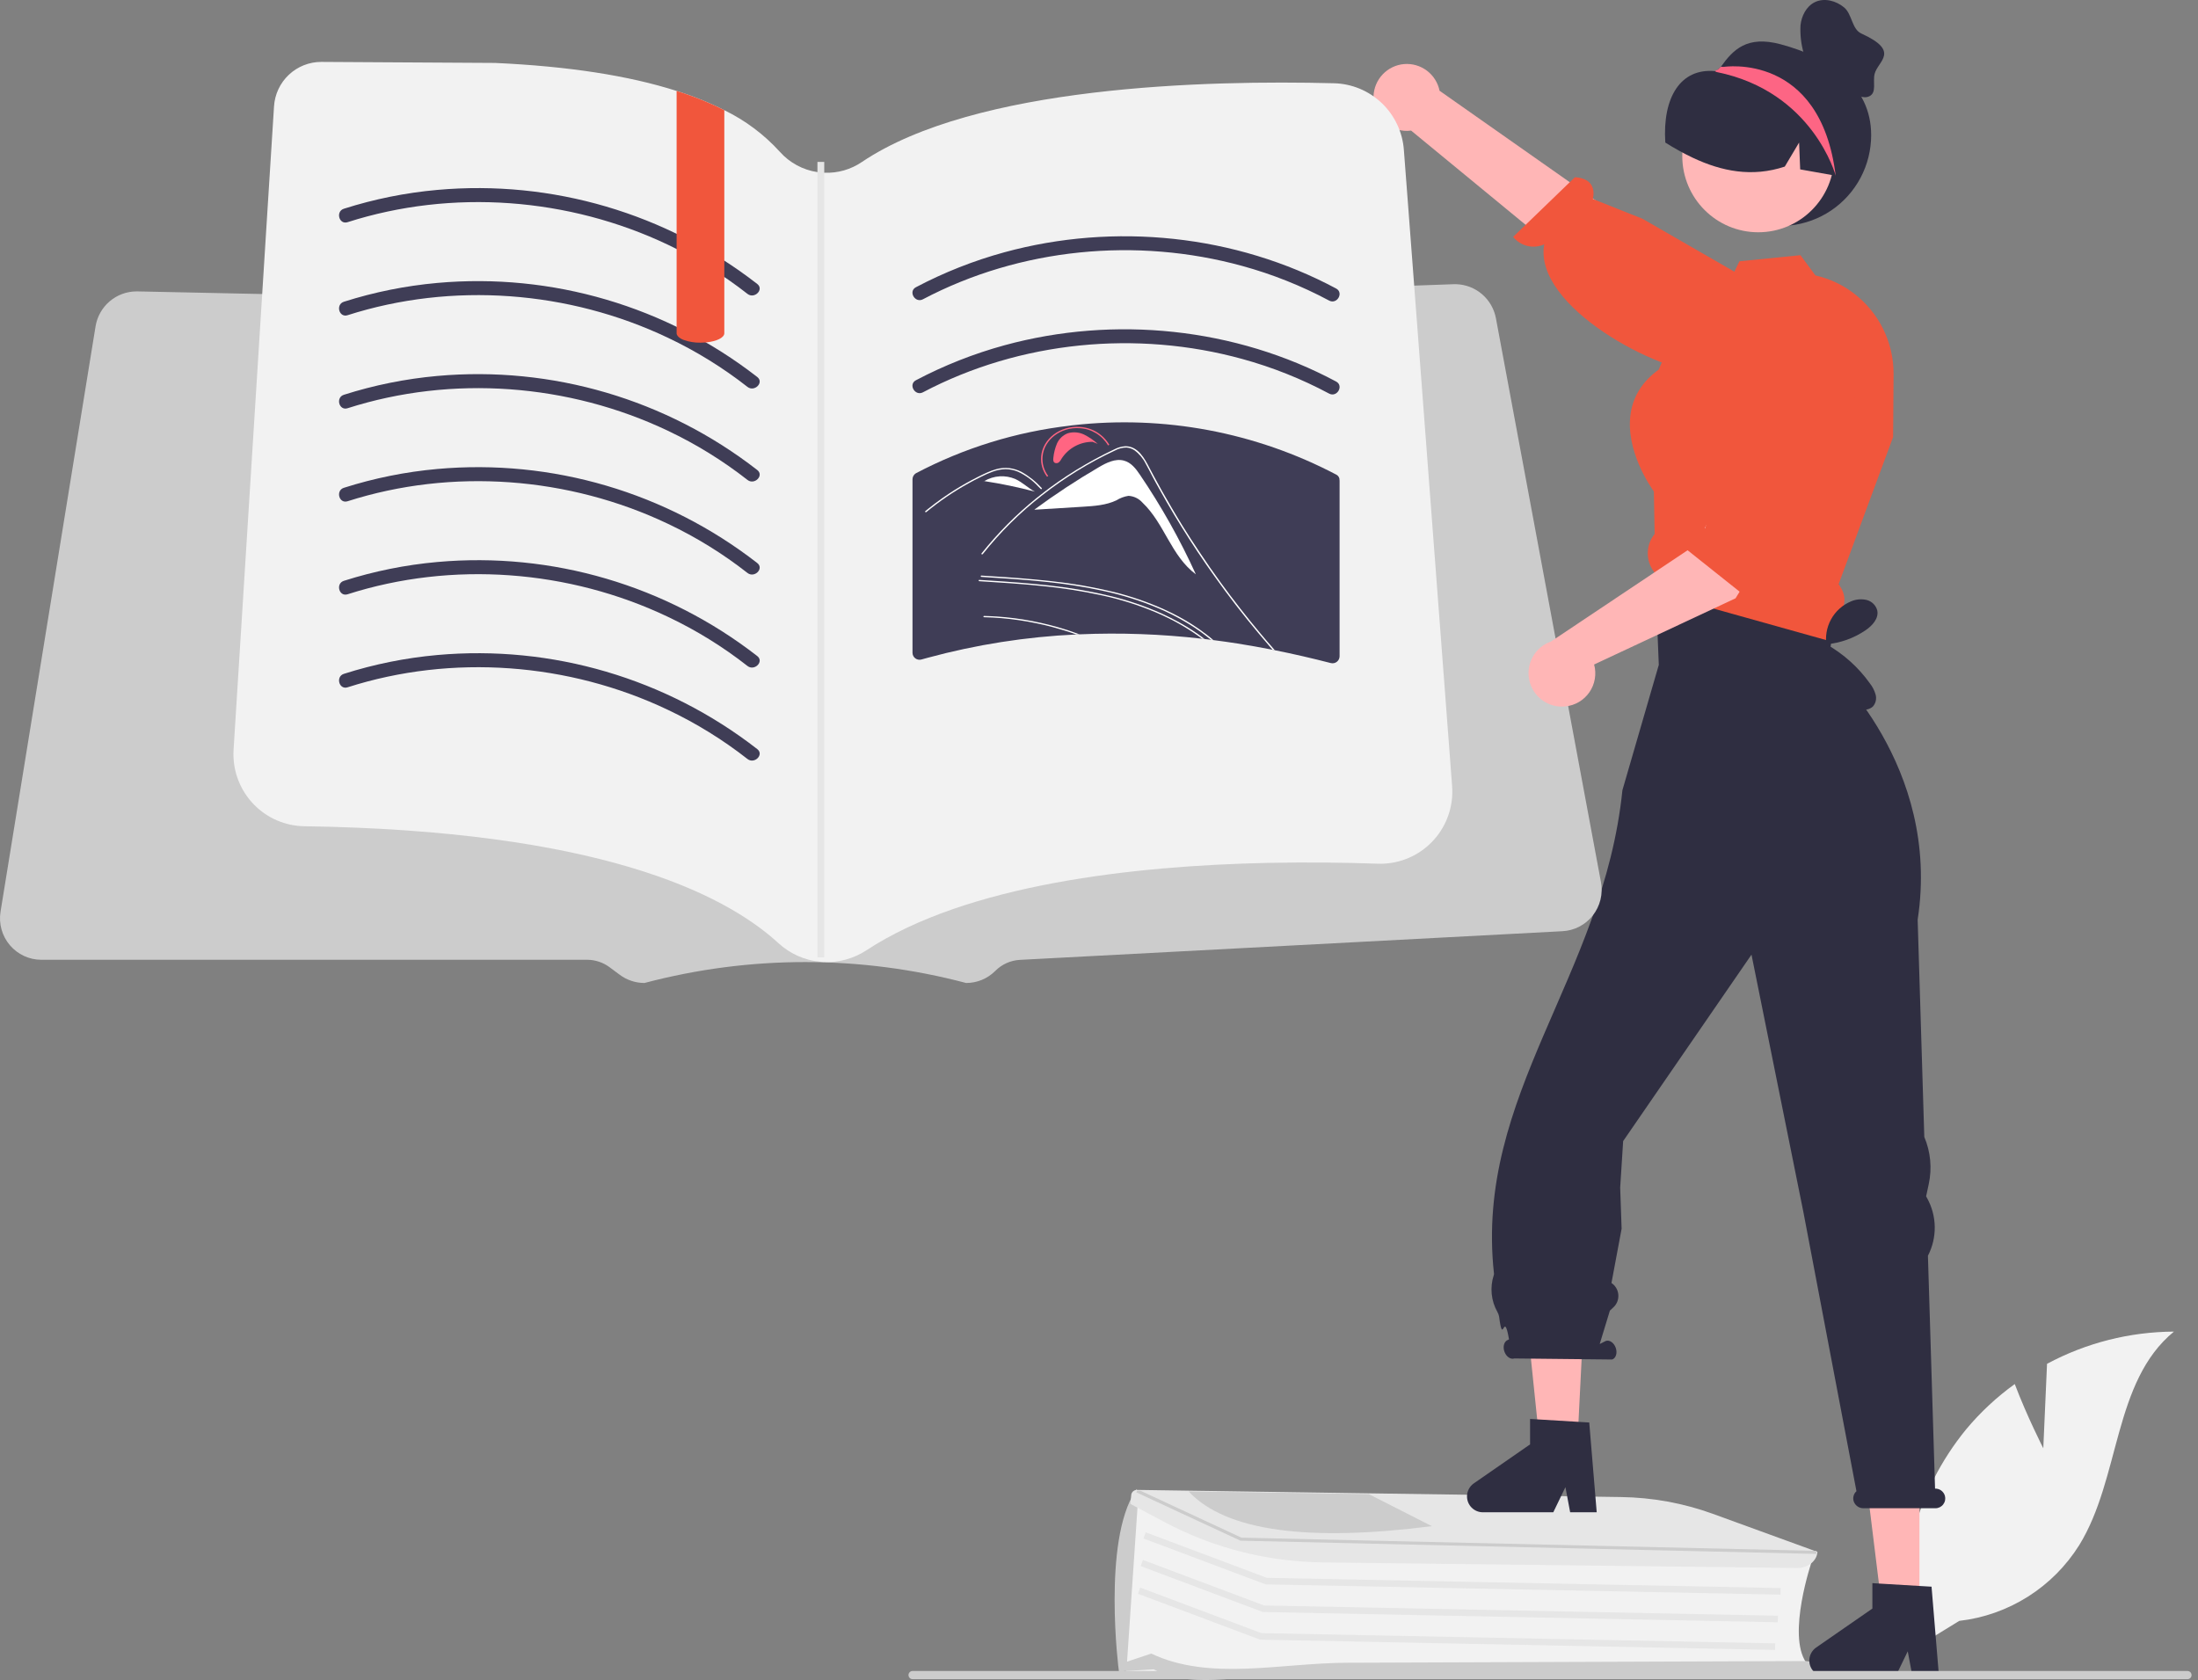 <svg width="208" height="159" viewBox="0 0 208 159" fill="none" xmlns="http://www.w3.org/2000/svg">
<rect x="0" y="0" width="208" height="159" fill="#808080" stroke="none"/>
<g clip-path="url(#clip0_3317_21792)">
<path d="M193.36 137.064L193.714 129.071C197.41 127.091 201.532 126.044 205.722 126.023C199.955 130.751 200.676 139.865 196.766 146.224C195.531 148.197 193.869 149.867 191.904 151.109C189.938 152.351 187.719 153.134 185.411 153.399L180.584 156.362C179.922 152.66 180.068 148.858 181.012 145.218C181.957 141.578 183.676 138.187 186.054 135.278C187.403 133.659 188.951 132.217 190.66 130.986C191.816 134.042 193.36 137.064 193.36 137.064Z" fill="#F2F2F2"/>
<path d="M120.176 158.352C117.717 158.177 117.076 158.663 113.357 158.352H106.539L107.426 141.99L118.16 146.303L171.502 147.616L171.47 147.707C171.446 147.777 169.078 154.723 170.929 157.354L171.006 157.463L170.856 157.464L121.923 157.914C121.389 157.919 120.706 158.39 120.176 158.352Z" fill="#F2F2F2"/>
<path d="M122.942 158.565C118.193 158.227 113.276 160.078 109.173 157.988L105.892 158.187L105.883 158.16C105.858 158.084 104.308 145.857 107.441 141.117L107.579 140.908L107.686 142.031L106.654 157.261L108.942 156.495C114.502 159.119 121.113 157.386 127.476 157.362L170.776 157.202C171.683 157.199 172.439 157.82 172.463 158.587L172.465 158.662L125.557 158.659C124.682 158.659 123.811 158.628 122.942 158.565Z" fill="#CCCCCC"/>
<path d="M168.494 150.916L119.766 149.945L119.716 149.926L108.203 145.6L108.421 145.018L119.884 149.326L168.506 150.294L168.494 150.916Z" fill="#E6E6E6"/>
<path d="M168.234 153.532L119.506 152.561L119.456 152.542L107.943 148.216L108.161 147.634L119.624 151.942L168.246 152.911L168.234 153.532Z" fill="#E6E6E6"/>
<path d="M167.974 156.149L119.246 155.178L119.197 155.159L107.684 150.832L107.901 150.25L119.365 154.559L167.986 155.528L167.974 156.149Z" fill="#E6E6E6"/>
<path d="M123.279 147.785C118.761 147.479 114.356 146.233 110.345 144.126L106.968 142.329L107.056 141.441C107.081 141.311 107.152 141.194 107.258 141.114C107.363 141.034 107.494 140.995 107.626 141.006L107.924 141.009L153.367 141.68C156.341 141.717 159.288 142.253 162.086 143.267L171.987 146.871L171.982 146.924C171.899 147.76 171.058 148.407 170.067 148.395L125.304 147.869C124.627 147.861 123.952 147.833 123.279 147.785Z" fill="#E6E6E6"/>
<path d="M171.891 147.063L171.881 147.063L117.386 145.811L117.349 145.793L107.523 141.231L107.623 141.078L107.922 141.082L117.477 145.522L171.467 146.761L171.9 146.771L171.891 147.063Z" fill="#CCCCCC"/>
<path d="M129.527 141.401L128.835 141.391L113.218 141.16L112.478 141.149C116.046 144.959 123.936 145.912 135.501 144.436L129.527 141.401Z" fill="#CCCCCC"/>
<path d="M173.436 50.288L174.388 52.51L172.831 60.402L156.946 58.187L157.073 48.564L157.392 46.456L173.436 50.288Z" fill="#FFB6B6"/>
<path d="M181.642 152.571H178.138L176.47 139.017H181.642V152.571Z" fill="#FFB6B6"/>
<path d="M171.218 157.159C171.218 157.557 171.376 157.939 171.657 158.22C171.937 158.502 172.318 158.66 172.715 158.66H179.382L180.532 156.281L180.978 158.66H183.491L182.785 150.163L181.642 150.096L177.804 149.867L177.186 149.828V152.235L171.864 155.922C171.665 156.06 171.502 156.245 171.389 156.46C171.277 156.676 171.218 156.915 171.218 157.159Z" fill="#2F2E41"/>
<path d="M149.251 137.033H145.746L143.685 117.077L150.269 116.683L149.251 137.033Z" fill="#FFB6B6"/>
<path d="M138.825 141.621C138.826 142.019 138.983 142.4 139.264 142.682C139.545 142.963 139.925 143.122 140.322 143.122H146.99L148.139 140.743L148.586 143.122H151.099L150.392 134.625L149.373 134.565L145.468 134.329L144.793 134.29V136.697L139.472 140.384C139.272 140.522 139.109 140.707 138.997 140.922C138.884 141.138 138.825 141.377 138.825 141.621Z" fill="#2F2E41"/>
<path d="M183.131 140.882H183.117L182.443 118.843C182.879 117.999 183.101 117.06 183.088 116.11C183.074 115.16 182.827 114.228 182.368 113.397L182.271 113.222L182.521 112.059C182.843 110.564 182.695 109.007 182.099 107.6L181.471 87.041C183.717 72.443 173.011 62.923 173.011 62.923L173.995 55.272L156.68 55.666L156.975 62.923L153.532 74.784C151.72 92.486 139.525 103.612 141.378 120.54C141.382 120.589 141.375 120.637 141.357 120.683C141.169 121.256 141.103 121.863 141.163 122.464C141.223 123.064 141.408 123.646 141.705 124.17C141.783 124.304 141.836 124.451 141.862 124.603C142.244 127.57 142.294 123.817 142.8 126.758L142.701 126.808C142.347 126.931 142.195 127.423 142.362 127.908C142.529 128.393 142.951 128.686 143.306 128.564L152.562 128.663C152.917 128.54 153.069 128.048 152.902 127.563C152.735 127.078 152.312 126.784 151.958 126.907L151.382 127.199L152.345 124.038L152.683 123.722C152.845 123.571 152.97 123.385 153.05 123.178C153.13 122.971 153.162 122.748 153.144 122.527C153.127 122.306 153.059 122.091 152.947 121.9C152.834 121.709 152.681 121.545 152.496 121.422L153.456 116.286L153.32 112.401L153.601 107.994L165.746 90.347L170.66 114.723L175.679 141.128C175.562 141.233 175.474 141.368 175.424 141.518C175.373 141.667 175.362 141.828 175.391 141.983C175.437 142.2 175.558 142.394 175.731 142.532C175.904 142.67 176.12 142.744 176.341 142.74H183.155C183.298 142.74 183.439 142.706 183.567 142.643C183.695 142.579 183.806 142.487 183.893 142.372C183.979 142.258 184.039 142.126 184.066 141.985C184.093 141.845 184.087 141.7 184.049 141.562C183.991 141.363 183.87 141.189 183.705 141.066C183.539 140.943 183.337 140.879 183.131 140.882Z" fill="#2F2E41"/>
<path d="M177.071 12.785C177.071 14.192 176.727 15.578 176.069 16.821C175.411 18.064 174.458 19.125 173.295 19.913C172.132 20.7 170.794 21.189 169.399 21.337C168.003 21.485 166.593 21.287 165.291 20.761C163.99 20.235 162.837 19.396 161.935 18.319C161.032 17.242 160.406 15.959 160.114 14.582C159.821 13.206 159.869 11.779 160.255 10.426C160.64 9.073 161.351 7.836 162.325 6.823L162.366 6.781C162.435 6.709 162.504 6.637 162.576 6.568C162.576 6.568 162.576 6.568 162.577 6.568C162.577 6.568 162.578 6.567 162.578 6.567C162.578 6.567 162.579 6.566 162.579 6.566C162.579 6.566 162.579 6.565 162.579 6.565C162.677 6.493 162.768 6.411 162.85 6.321C164.007 4.699 165.319 3.339 168.498 4.189C173.074 5.412 177.071 8.036 177.071 12.785Z" fill="#2F2E41"/>
<path d="M129.978 9.105C129.959 9.565 130.04 10.024 130.217 10.449C130.393 10.874 130.66 11.255 131 11.565C131.339 11.875 131.742 12.107 132.18 12.244C132.618 12.381 133.081 12.421 133.536 12.359L155.645 30.554L159.022 24.602L136.228 8.588C136.074 7.829 135.647 7.152 135.029 6.687C134.411 6.222 133.645 6 132.874 6.063C132.104 6.127 131.384 6.472 130.85 7.033C130.316 7.593 130.006 8.331 129.978 9.105V9.105Z" fill="#FFB6B6"/>
<path d="M164.98 35.92C164.98 35.92 164.973 35.264 161.458 35.289C157.096 35.321 145.08 29.04 146.131 23.125C145.632 23.351 145.073 23.404 144.54 23.276C144.008 23.148 143.533 22.846 143.19 22.418L149.04 16.77C150.875 16.895 150.894 18.126 150.737 18.834L155.438 20.707L167.682 27.76L165.52 34.846L164.98 35.92Z" fill="#F1563C"/>
<path d="M166.386 21.982C170.356 21.982 173.575 18.755 173.575 14.774C173.575 10.793 170.356 7.565 166.386 7.565C162.416 7.565 159.197 10.793 159.197 14.774C159.197 18.755 162.416 21.982 166.386 21.982Z" fill="#FFB7B7"/>
<path d="M156.506 50.629C156.109 51.16 155.906 51.812 155.932 52.476C155.957 53.139 156.21 53.774 156.646 54.273C156.65 54.484 156.682 54.689 156.98 55.447C157.019 55.52 157.065 55.59 157.117 55.655C157.127 55.67 157.138 55.686 157.149 55.7C157.464 56.108 157.901 56.404 158.397 56.543L171.556 60.226L173.295 60.712L173.601 60.797L173.77 58.414C174.161 58.089 174.423 57.634 174.509 57.132C174.595 56.629 174.498 56.113 174.237 55.676L173.995 55.274L175.408 51.464L175.545 51.087L179.147 41.363L179.151 40.715L179.158 40.045L179.193 35.372C179.195 33.899 178.856 32.446 178.204 31.126C177.551 29.807 176.603 28.657 175.432 27.766C174.367 26.95 173.138 26.373 171.83 26.075L171.802 26.071L170.378 24.15L164.604 24.728L164.126 25.712L163.546 26.896L159.36 29.395L157.929 32.729L156.963 34.984C155.465 36.063 154.573 37.448 154.316 39.097C153.768 42.6 156.214 46.107 156.506 46.509L156.58 50.53L156.506 50.629Z" fill="#F1563C"/>
<path d="M173.91 16.664C173.844 16.654 173.779 16.64 173.714 16.629C172.593 16.43 171.471 16.234 170.354 16.031L170.251 13.49L168.896 15.766C165.806 16.794 162.916 16.213 160.196 14.931C159.299 14.504 158.429 14.023 157.59 13.49C157.314 9.192 159.047 6.441 162.271 6.73C162.389 6.74 162.473 6.62 162.576 6.568C162.577 6.568 162.577 6.568 162.578 6.568C162.578 6.568 162.578 6.567 162.579 6.567C162.579 6.567 162.579 6.566 162.579 6.566C162.58 6.566 162.58 6.565 162.58 6.565C162.755 6.482 162.933 6.403 163.111 6.331C164.507 5.784 166.029 5.645 167.501 5.931C168.972 6.217 170.332 6.916 171.423 7.947C173.618 10.048 174.606 13.518 173.91 16.664Z" fill="#2F2E41"/>
<path d="M173.714 16.629C173.714 16.629 171.584 8.659 162.456 6.819C162.445 6.816 162.411 6.802 162.367 6.781C162.339 6.764 162.305 6.747 162.271 6.73C162.373 6.671 162.473 6.62 162.576 6.568C162.576 6.568 162.577 6.568 162.577 6.568C162.577 6.568 162.578 6.567 162.578 6.567C162.578 6.567 162.579 6.566 162.579 6.566C162.579 6.565 162.579 6.565 162.579 6.564C162.668 6.482 162.757 6.399 162.85 6.32L163.111 6.331C163.111 6.331 172.27 4.876 173.714 16.629Z" fill="#FD6584"/>
<path d="M177.226 66.874C177.057 67.019 176.852 67.115 176.632 67.15C176.413 67.186 176.187 67.16 175.982 67.076C175.572 66.902 175.208 66.635 174.918 66.296C173.735 65.052 172.891 63.526 172.464 61.861L172.858 61.158C172.703 60.29 172.849 59.396 173.271 58.623C173.693 57.85 174.366 57.245 175.178 56.908C175.64 56.711 176.153 56.667 176.642 56.78C176.884 56.841 177.106 56.966 177.283 57.142C177.461 57.318 177.588 57.539 177.65 57.782C177.802 58.534 177.177 59.214 176.544 59.646C175.441 60.397 174.166 60.854 172.838 60.975C174.462 61.893 175.866 63.156 176.951 64.676C177.202 64.993 177.387 65.357 177.495 65.747C177.547 65.943 177.55 66.148 177.503 66.345C177.456 66.542 177.361 66.724 177.226 66.874Z" fill="#2F2E41"/>
<path d="M86.358 158.917H207.004C207.107 158.917 207.205 158.876 207.278 158.803C207.35 158.731 207.391 158.632 207.391 158.529C207.391 158.426 207.35 158.328 207.278 158.255C207.205 158.182 207.107 158.142 207.004 158.142H86.358C86.256 158.142 86.157 158.182 86.085 158.255C86.012 158.328 85.972 158.426 85.972 158.529C85.972 158.632 86.012 158.731 86.085 158.803C86.157 158.876 86.256 158.917 86.358 158.917Z" fill="#CCCCCC"/>
<path d="M118.4 59.286V59.488C117.965 58.978 117.522 58.471 117.083 57.965C116.899 57.754 116.714 57.543 116.53 57.331C115.748 56.442 114.963 55.556 114.173 54.673C113.378 53.792 112.583 52.912 111.78 52.036C111.587 51.825 111.394 51.613 111.196 51.402C111.038 51.224 110.866 51.06 110.683 50.909C110.497 50.754 110.284 50.636 110.055 50.561C109.791 50.488 109.513 50.485 109.247 50.553C108.944 50.623 108.655 50.733 108.361 50.825C108.058 50.927 107.759 51.023 107.456 51.12C106.85 51.318 106.249 51.517 105.643 51.715C105.636 51.718 105.628 51.719 105.62 51.719C105.612 51.719 105.605 51.717 105.597 51.714C105.59 51.711 105.583 51.707 105.578 51.701C105.572 51.696 105.568 51.689 105.565 51.681L105.564 51.679C105.561 51.671 105.559 51.662 105.56 51.653C105.56 51.644 105.562 51.635 105.567 51.627C105.571 51.619 105.577 51.612 105.584 51.607C105.591 51.601 105.599 51.598 105.608 51.596C105.757 51.547 105.911 51.499 106.065 51.45C106.675 51.248 107.281 51.05 107.891 50.852C108.194 50.751 108.497 50.654 108.8 50.557C109.08 50.45 109.377 50.39 109.678 50.381C110.168 50.416 110.628 50.633 110.968 50.988C111.157 51.164 111.328 51.349 111.499 51.538C111.701 51.759 111.903 51.979 112.105 52.199C112.917 53.088 113.723 53.98 114.524 54.875C115.327 55.773 116.123 56.672 116.912 57.573C116.969 57.639 117.026 57.706 117.083 57.772C117.526 58.273 117.961 58.779 118.4 59.286Z" fill="white"/>
<path d="M110.614 51.721C110.449 51.506 110.228 51.342 109.975 51.244L109.726 51.253C111.685 54.31 114.252 56.929 117.266 58.947C115.049 56.538 112.831 54.129 110.614 51.721Z" fill="white"/>
<path d="M151.502 83.49L141.557 30.096C141.387 29.216 140.923 28.42 140.243 27.838C139.562 27.257 138.705 26.925 137.811 26.896C137.731 26.894 137.65 26.894 137.57 26.896L130.795 27.14L130.066 27.166L126.685 27.288L125.956 27.313L123.781 27.392L79.928 28.971C79.862 28.974 79.794 28.974 79.728 28.973L69.901 28.767L66.265 28.691L66.149 28.69L63.465 28.632L40.076 28.145L33.876 28.014L30.818 27.951L30.085 27.935L26.599 27.863L25.868 27.847L22.301 27.774L21.57 27.758L17.651 27.675L17.037 27.663L13.541 27.589L12.989 27.579H12.909C11.981 27.582 11.084 27.915 10.377 28.518C9.67 29.12 9.198 29.954 9.045 30.872L0.051 86.278C-0.04 86.839 -0.009 87.414 0.143 87.962C0.295 88.51 0.564 89.018 0.932 89.451C1.299 89.884 1.756 90.232 2.271 90.471C2.785 90.71 3.346 90.833 3.913 90.833H55.564C56.325 90.835 57.064 91.08 57.677 91.532L58.656 92.26C59.331 92.758 60.146 93.028 60.984 93.03C70.96 90.39 81.448 90.39 91.424 93.03C91.939 93.031 92.448 92.93 92.923 92.733C93.398 92.535 93.83 92.245 94.192 91.88C94.812 91.258 95.64 90.888 96.515 90.842L147.86 88.129C148.416 88.1 148.961 87.952 149.456 87.695C149.951 87.437 150.385 87.077 150.73 86.638C151.075 86.199 151.322 85.69 151.455 85.147C151.588 84.605 151.604 84.04 151.502 83.49V83.49Z" fill="#CCCCCC"/>
<path d="M137.431 75.165C137.366 76.974 136.586 78.683 135.264 79.916C133.942 81.149 132.185 81.806 130.381 81.741C127.399 81.635 123.841 81.582 119.98 81.663C107.369 81.933 91.526 83.674 81.996 89.933C80.798 90.721 79.383 91.11 77.951 91.045C77.846 91.039 77.744 91.033 77.638 91.023C76.154 90.887 74.756 90.266 73.659 89.255C68.409 84.438 56.368 78.605 28.807 78.195C28.693 78.195 28.581 78.189 28.469 78.182C27.577 78.126 26.704 77.894 25.901 77.499C25.098 77.104 24.38 76.555 23.789 75.882C23.198 75.209 22.744 74.425 22.455 73.576C22.166 72.728 22.047 71.83 22.104 70.935L24.812 27.828L25.218 21.367L25.931 10.064C26.003 8.926 26.504 7.858 27.333 7.077C28.162 6.296 29.257 5.86 30.394 5.859H30.422L46.842 5.956C53.759 6.27 59.488 7.153 64.03 8.607C65.581 9.089 67.09 9.698 68.542 10.428C70.525 11.392 72.307 12.726 73.792 14.359C74.717 15.402 75.979 16.085 77.356 16.289C77.57 16.321 77.785 16.341 78.001 16.348C79.271 16.401 80.524 16.041 81.574 15.322C92.301 8.116 114.159 7.569 126.231 7.879C127.919 7.919 129.532 8.587 130.756 9.754C131.98 10.921 132.726 12.502 132.851 14.191L133.34 20.621L133.827 27.032L136.635 64.086L137.416 74.394C137.435 74.65 137.44 74.908 137.431 75.165Z" fill="#F2F2F2"/>
<path d="M32.893 21.027C42.788 17.861 53.827 18.7 63.201 23.159C65.875 24.425 68.401 25.985 70.732 27.811C71.392 28.33 72.33 27.401 71.663 26.877C63.054 20.181 52.236 17 41.383 17.973C38.38 18.242 35.416 18.839 32.543 19.754C31.738 20.011 32.082 21.287 32.893 21.027H32.893Z" fill="#3F3D56"/>
<path d="M87.34 28.323C96.54 23.475 107.556 22.417 117.558 25.17C120.41 25.952 123.166 27.051 125.775 28.445C126.522 28.846 127.188 27.706 126.44 27.305C116.907 22.204 105.463 21.03 95.053 23.874C92.149 24.668 89.34 25.778 86.675 27.183C85.925 27.579 86.59 28.719 87.34 28.323Z" fill="#3F3D56"/>
<path d="M87.34 37.127C96.54 32.278 107.556 31.221 117.558 33.973C120.41 34.756 123.166 35.855 125.775 37.249C126.522 37.649 127.189 36.51 126.44 36.109C116.907 31.008 105.463 29.834 95.053 32.677C92.149 33.472 89.34 34.582 86.675 35.987C85.925 36.382 86.59 37.523 87.34 37.127L87.34 37.127Z" fill="#3F3D56"/>
<path d="M126.762 45.459C126.769 45.345 126.742 45.232 126.684 45.135C126.626 45.037 126.541 44.959 126.438 44.911C118.801 40.901 110.142 39.275 101.576 40.241C101.522 40.246 101.472 40.254 101.414 40.258H101.412C101.359 40.263 101.307 40.271 101.255 40.282C96.16 40.87 91.217 42.398 86.676 44.788C86.577 44.847 86.495 44.931 86.438 45.032C86.381 45.132 86.351 45.246 86.352 45.361V61.785C86.353 61.886 86.378 61.985 86.423 62.075C86.469 62.165 86.534 62.244 86.615 62.305C86.695 62.366 86.788 62.408 86.887 62.427C86.986 62.447 87.088 62.444 87.185 62.418C87.387 62.36 87.589 62.304 87.796 62.25C92.387 61.004 97.1 60.265 101.851 60.045C101.952 60.041 102.053 60.037 102.158 60.032C106.028 59.866 109.904 60.006 113.752 60.45C113.833 60.455 113.913 60.464 113.993 60.476C114.19 60.498 114.392 60.522 114.59 60.547C114.67 60.556 114.745 60.565 114.818 60.578C115.587 60.675 116.35 60.785 117.115 60.903C118.22 61.08 119.325 61.277 120.429 61.493C120.498 61.507 120.569 61.524 120.64 61.537C122.413 61.89 124.177 62.3 125.933 62.752C126.031 62.777 126.133 62.78 126.232 62.76C126.331 62.74 126.424 62.698 126.504 62.636C126.585 62.575 126.65 62.496 126.695 62.405C126.741 62.315 126.765 62.215 126.767 62.114V45.484C126.767 45.475 126.766 45.467 126.762 45.459Z" fill="#3F3D56"/>
<path d="M102.608 41.137C102.125 40.901 101.572 40.852 101.056 41.001C100.828 41.087 100.619 41.217 100.442 41.384C100.264 41.551 100.122 41.752 100.023 41.975C99.844 42.403 99.729 42.855 99.682 43.316C99.655 43.498 99.653 43.727 99.835 43.811C99.901 43.835 99.973 43.841 100.042 43.827C100.11 43.813 100.174 43.781 100.226 43.734C100.32 43.641 100.398 43.532 100.455 43.413C100.771 42.921 101.205 42.516 101.719 42.236C102.232 41.956 102.807 41.811 103.391 41.813L103.877 42.007C103.495 41.662 103.068 41.369 102.608 41.137Z" fill="#FF6582"/>
<path d="M107.87 44.922C107.493 44.365 107.046 43.77 106.346 43.589C105.535 43.378 104.702 43.796 103.995 44.209C101.894 45.436 99.86 46.774 97.9 48.218L97.903 48.239L102.451 47.959C103.546 47.892 104.679 47.815 105.647 47.352C105.995 47.134 106.383 46.989 106.789 46.926C107.04 46.94 107.287 47.003 107.514 47.113C107.741 47.223 107.944 47.376 108.111 47.565C110.207 49.557 110.814 52.604 113.165 54.354C111.669 51.066 109.898 47.911 107.87 44.922Z" fill="white"/>
<path d="M102.158 60.033C102.053 60.037 101.952 60.042 101.851 60.046C101.118 59.782 100.367 59.549 99.608 59.346C99.116 59.214 98.616 59.095 98.115 58.994C97.549 58.871 96.978 58.774 96.408 58.69C95.321 58.532 94.226 58.439 93.129 58.413C93.12 58.414 93.112 58.413 93.104 58.411C93.096 58.408 93.088 58.404 93.082 58.398C93.076 58.393 93.071 58.386 93.068 58.378C93.064 58.37 93.062 58.362 93.062 58.354C93.062 58.345 93.064 58.337 93.068 58.329C93.071 58.322 93.076 58.315 93.082 58.309C93.088 58.304 93.096 58.299 93.104 58.297C93.112 58.294 93.12 58.293 93.129 58.294C93.269 58.294 93.409 58.299 93.546 58.307C94.645 58.348 95.742 58.456 96.829 58.629C97.395 58.721 97.962 58.831 98.523 58.955C99.033 59.069 99.542 59.197 100.042 59.337C100.758 59.54 101.463 59.772 102.158 60.033Z" fill="white"/>
<path d="M114.819 60.578C114.744 60.565 114.669 60.556 114.59 60.547C114.288 60.296 113.98 60.059 113.66 59.825C113.26 59.535 112.848 59.262 112.426 59.007C111.493 58.439 110.519 57.941 109.511 57.519C107.919 56.854 106.271 56.332 104.586 55.961C102.664 55.538 100.719 55.233 98.761 55.045C96.803 54.843 94.836 54.719 92.87 54.596C92.787 54.592 92.782 54.468 92.87 54.473C93.116 54.49 93.362 54.504 93.612 54.521C95.6 54.644 97.589 54.785 99.564 55.01C101.523 55.22 103.466 55.559 105.381 56.022C107.015 56.426 108.611 56.976 110.148 57.664C111.032 58.062 111.889 58.52 112.712 59.033C113.234 59.363 113.739 59.715 114.222 60.09C114.424 60.248 114.626 60.406 114.819 60.578Z" fill="white"/>
<path d="M113.993 60.477C113.913 60.464 113.832 60.455 113.752 60.45C113.659 60.375 113.563 60.305 113.466 60.234C112.79 59.749 112.085 59.307 111.355 58.91C110.691 58.548 110.01 58.22 109.313 57.928C107.722 57.261 106.073 56.74 104.388 56.37C102.467 55.948 100.521 55.642 98.563 55.454C96.605 55.252 94.638 55.129 92.672 55.005C92.588 54.996 92.588 54.877 92.672 54.882C92.922 54.9 93.168 54.913 93.414 54.93C95.402 55.054 97.391 55.194 99.366 55.419C101.325 55.63 103.268 55.968 105.183 56.431C106.818 56.835 108.413 57.384 109.95 58.073C110.529 58.337 111.096 58.623 111.649 58.936C112.469 59.388 113.253 59.903 113.993 60.477Z" fill="white"/>
<path d="M120.64 61.538C120.569 61.525 120.499 61.507 120.429 61.494C120.35 61.41 120.275 61.322 120.201 61.234C119.823 60.798 119.45 60.358 119.081 59.914C117.628 58.179 116.25 56.392 114.951 54.57C113.836 53.012 112.778 51.423 111.777 49.803C111.298 49.037 110.837 48.262 110.385 47.478C110.034 46.871 109.692 46.262 109.358 45.652C109.261 45.476 109.169 45.3 109.077 45.124C108.862 44.71 108.647 44.292 108.419 43.882C108.17 43.381 107.806 42.946 107.356 42.615C107.131 42.464 106.871 42.374 106.601 42.355C106.221 42.356 105.846 42.453 105.513 42.636C103.057 43.783 100.74 45.209 98.608 46.884C96.525 48.509 94.642 50.375 92.997 52.444C92.945 52.505 92.831 52.448 92.879 52.382C93.076 52.136 93.278 51.889 93.48 51.647C95.061 49.773 96.84 48.077 98.787 46.589C98.792 46.585 98.801 46.581 98.805 46.576C98.976 46.44 99.147 46.308 99.323 46.18C100.41 45.377 101.542 44.637 102.712 43.962C103.309 43.614 103.919 43.284 104.542 42.971C104.696 42.892 104.854 42.813 105.012 42.738C105.17 42.659 105.328 42.584 105.486 42.509C105.799 42.349 106.141 42.255 106.491 42.232C107.712 42.214 108.34 43.447 108.774 44.278C108.91 44.538 109.051 44.798 109.187 45.058C109.714 46.039 110.262 47.016 110.833 47.98C111.18 48.579 111.54 49.173 111.904 49.763C112.426 50.604 112.962 51.436 113.519 52.263C113.519 52.264 113.52 52.264 113.52 52.265C113.52 52.266 113.52 52.266 113.521 52.267C113.521 52.267 113.522 52.267 113.522 52.267C113.523 52.268 113.523 52.268 113.524 52.268H113.524C114.169 53.245 114.841 54.205 115.534 55.16C116.724 56.793 117.971 58.389 119.275 59.949C119.722 60.486 120.177 61.016 120.64 61.538Z" fill="white"/>
<path d="M104.978 42.097L104.856 42.151C104.578 41.679 104.188 41.285 103.721 41.001C103.254 40.718 102.725 40.554 102.18 40.526C100.382 40.398 98.804 41.599 98.66 43.203C98.602 43.863 98.793 44.522 99.195 45.048L99.082 45.115C98.663 44.566 98.465 43.881 98.525 43.193C98.675 41.523 100.319 40.272 102.19 40.405C102.758 40.435 103.31 40.605 103.796 40.901C104.282 41.196 104.688 41.607 104.978 42.097Z" fill="#FF6582"/>
<path d="M96.097 45.343C95.626 45.137 95.112 45.047 94.599 45.08C94.085 45.113 93.587 45.267 93.145 45.531C94.759 45.779 96.358 46.113 97.936 46.529C97.282 46.188 96.771 45.652 96.097 45.343Z" fill="white"/>
<path d="M93.137 45.529L92.959 45.658C93.019 45.613 93.082 45.571 93.146 45.531L93.137 45.529Z" fill="white"/>
<path d="M98.486 46.277C98.415 46.206 98.344 46.136 98.273 46.066C97.727 45.469 97.069 44.986 96.337 44.645C95.964 44.487 95.564 44.404 95.16 44.401C94.742 44.411 94.329 44.491 93.938 44.639C93.754 44.705 93.573 44.779 93.396 44.858C93.194 44.949 92.995 45.046 92.797 45.144C92.425 45.328 92.058 45.519 91.697 45.719C90.976 46.116 90.278 46.544 89.603 47.002C89.253 47.239 88.911 47.485 88.575 47.738C88.263 47.973 87.957 48.214 87.658 48.462C87.594 48.515 87.498 48.429 87.562 48.377C87.641 48.311 87.721 48.246 87.801 48.181C88.026 47.999 88.255 47.821 88.488 47.646C88.912 47.326 89.348 47.019 89.794 46.724C90.488 46.265 91.206 45.837 91.948 45.441C92.319 45.243 92.695 45.053 93.076 44.872C93.191 44.817 93.307 44.763 93.425 44.713C93.694 44.592 93.971 44.491 94.254 44.411C94.661 44.294 95.087 44.257 95.508 44.301C95.911 44.353 96.302 44.474 96.664 44.658C97.382 45.062 98.029 45.579 98.581 46.191C98.639 46.249 98.544 46.335 98.486 46.277Z" fill="white"/>
<path d="M32.893 29.831C42.788 26.665 53.827 27.503 63.201 31.963C65.875 33.229 68.401 34.789 70.732 36.614C71.392 37.133 72.33 36.205 71.663 35.681C63.054 28.984 52.236 25.803 41.383 26.777C38.38 27.046 35.416 27.643 32.543 28.557C31.738 28.815 32.082 30.09 32.893 29.831L32.893 29.831Z" fill="#3F3D56"/>
<path d="M32.893 38.635C42.788 35.469 53.827 36.307 63.201 40.767C65.875 42.033 68.401 43.593 70.732 45.418C71.392 45.937 72.33 45.009 71.663 44.484C63.054 37.788 52.236 34.607 41.383 35.58C38.38 35.85 35.416 36.447 32.543 37.361C31.738 37.618 32.082 38.894 32.893 38.635L32.893 38.635Z" fill="#3F3D56"/>
<path d="M32.893 47.438C42.788 44.273 53.827 45.111 63.201 49.57C65.875 50.836 68.401 52.396 70.732 54.222C71.392 54.741 72.33 53.813 71.663 53.288C63.054 46.592 52.236 43.411 41.383 44.384C38.38 44.653 35.416 45.251 32.543 46.165C31.738 46.422 32.082 47.698 32.893 47.438L32.893 47.438Z" fill="#3F3D56"/>
<path d="M32.893 56.242C42.788 53.076 53.827 53.914 63.201 58.374C65.875 59.64 68.401 61.2 70.732 63.026C71.392 63.544 72.33 62.616 71.663 62.092C63.054 55.395 52.236 52.214 41.383 53.188C38.38 53.457 35.416 54.054 32.543 54.969C31.738 55.226 32.082 56.501 32.893 56.242L32.893 56.242Z" fill="#3F3D56"/>
<path d="M32.893 65.046C42.788 61.88 53.827 62.718 63.201 67.178C65.875 68.444 68.401 70.004 70.732 71.829C71.392 72.348 72.33 71.42 71.663 70.896C63.054 64.199 52.236 61.018 41.383 61.991C38.38 62.261 35.416 62.858 32.543 63.772C31.738 64.03 32.082 65.305 32.893 65.046H32.893Z" fill="#3F3D56"/>
<path d="M68.543 10.428V31.538C68.543 31.958 67.811 32.309 66.826 32.405C66.817 32.405 66.809 32.406 66.801 32.408C66.637 32.421 66.463 32.43 66.287 32.43C65.743 32.44 65.202 32.352 64.69 32.169C64.644 32.151 64.597 32.129 64.551 32.11C64.507 32.085 64.461 32.063 64.418 32.039C64.173 31.893 64.03 31.722 64.03 31.538V8.606C65.582 9.089 67.091 9.698 68.543 10.428Z" fill="#F1563C"/>
<path d="M78 15.323H77.356V90.603H78V15.323Z" fill="#E6E6E6"/>
<path d="M148.112 66.857C148.569 66.815 149.011 66.673 149.408 66.441C149.804 66.209 150.145 65.893 150.407 65.515C150.668 65.136 150.844 64.705 150.921 64.251C150.998 63.797 150.975 63.332 150.854 62.888L164.236 56.624L172.292 43.557L165.959 40.993L160.525 51.523L146.769 60.715C146.039 60.969 145.427 61.483 145.049 62.159C144.671 62.836 144.554 63.627 144.72 64.384C144.885 65.141 145.322 65.811 145.947 66.267C146.572 66.723 147.342 66.933 148.112 66.857V66.857Z" fill="#FFB6B6"/>
<path d="M177.262 31.039C177.262 31.039 178.839 31.555 177.108 34.623C175.722 37.078 168.972 51.223 166.217 54.001C166.506 54.466 166.634 55.016 166.578 55.562C166.522 56.108 166.287 56.62 165.909 57.018L159.549 51.956C159.427 50.116 160.642 49.933 161.362 49.995L162.825 44.795L167.929 31.966L176.128 30.645L177.262 31.039Z" fill="#F1563C"/>
<path d="M177.398 6.995C177.699 5.776 179.88 4.875 176.143 3.173C175.236 2.76 175.274 1.337 174.507 0.7C173.74 0.063 172.616 -0.232 171.724 0.213C170.928 0.611 170.479 1.511 170.384 2.398C170.338 3.29 170.441 4.184 170.688 5.043L170.615 5.149C172.096 6.285 173.576 7.421 175.056 8.557C175.6 8.974 176.312 9.411 176.921 9.098C177.611 8.744 177.212 7.75 177.398 6.995Z" fill="#2F2E41"/>
</g>
<defs>
<clipPath id="clip0_3317_21792">
<rect width="207.391" height="159" fill="white"/>
</clipPath>
</defs>
</svg>
